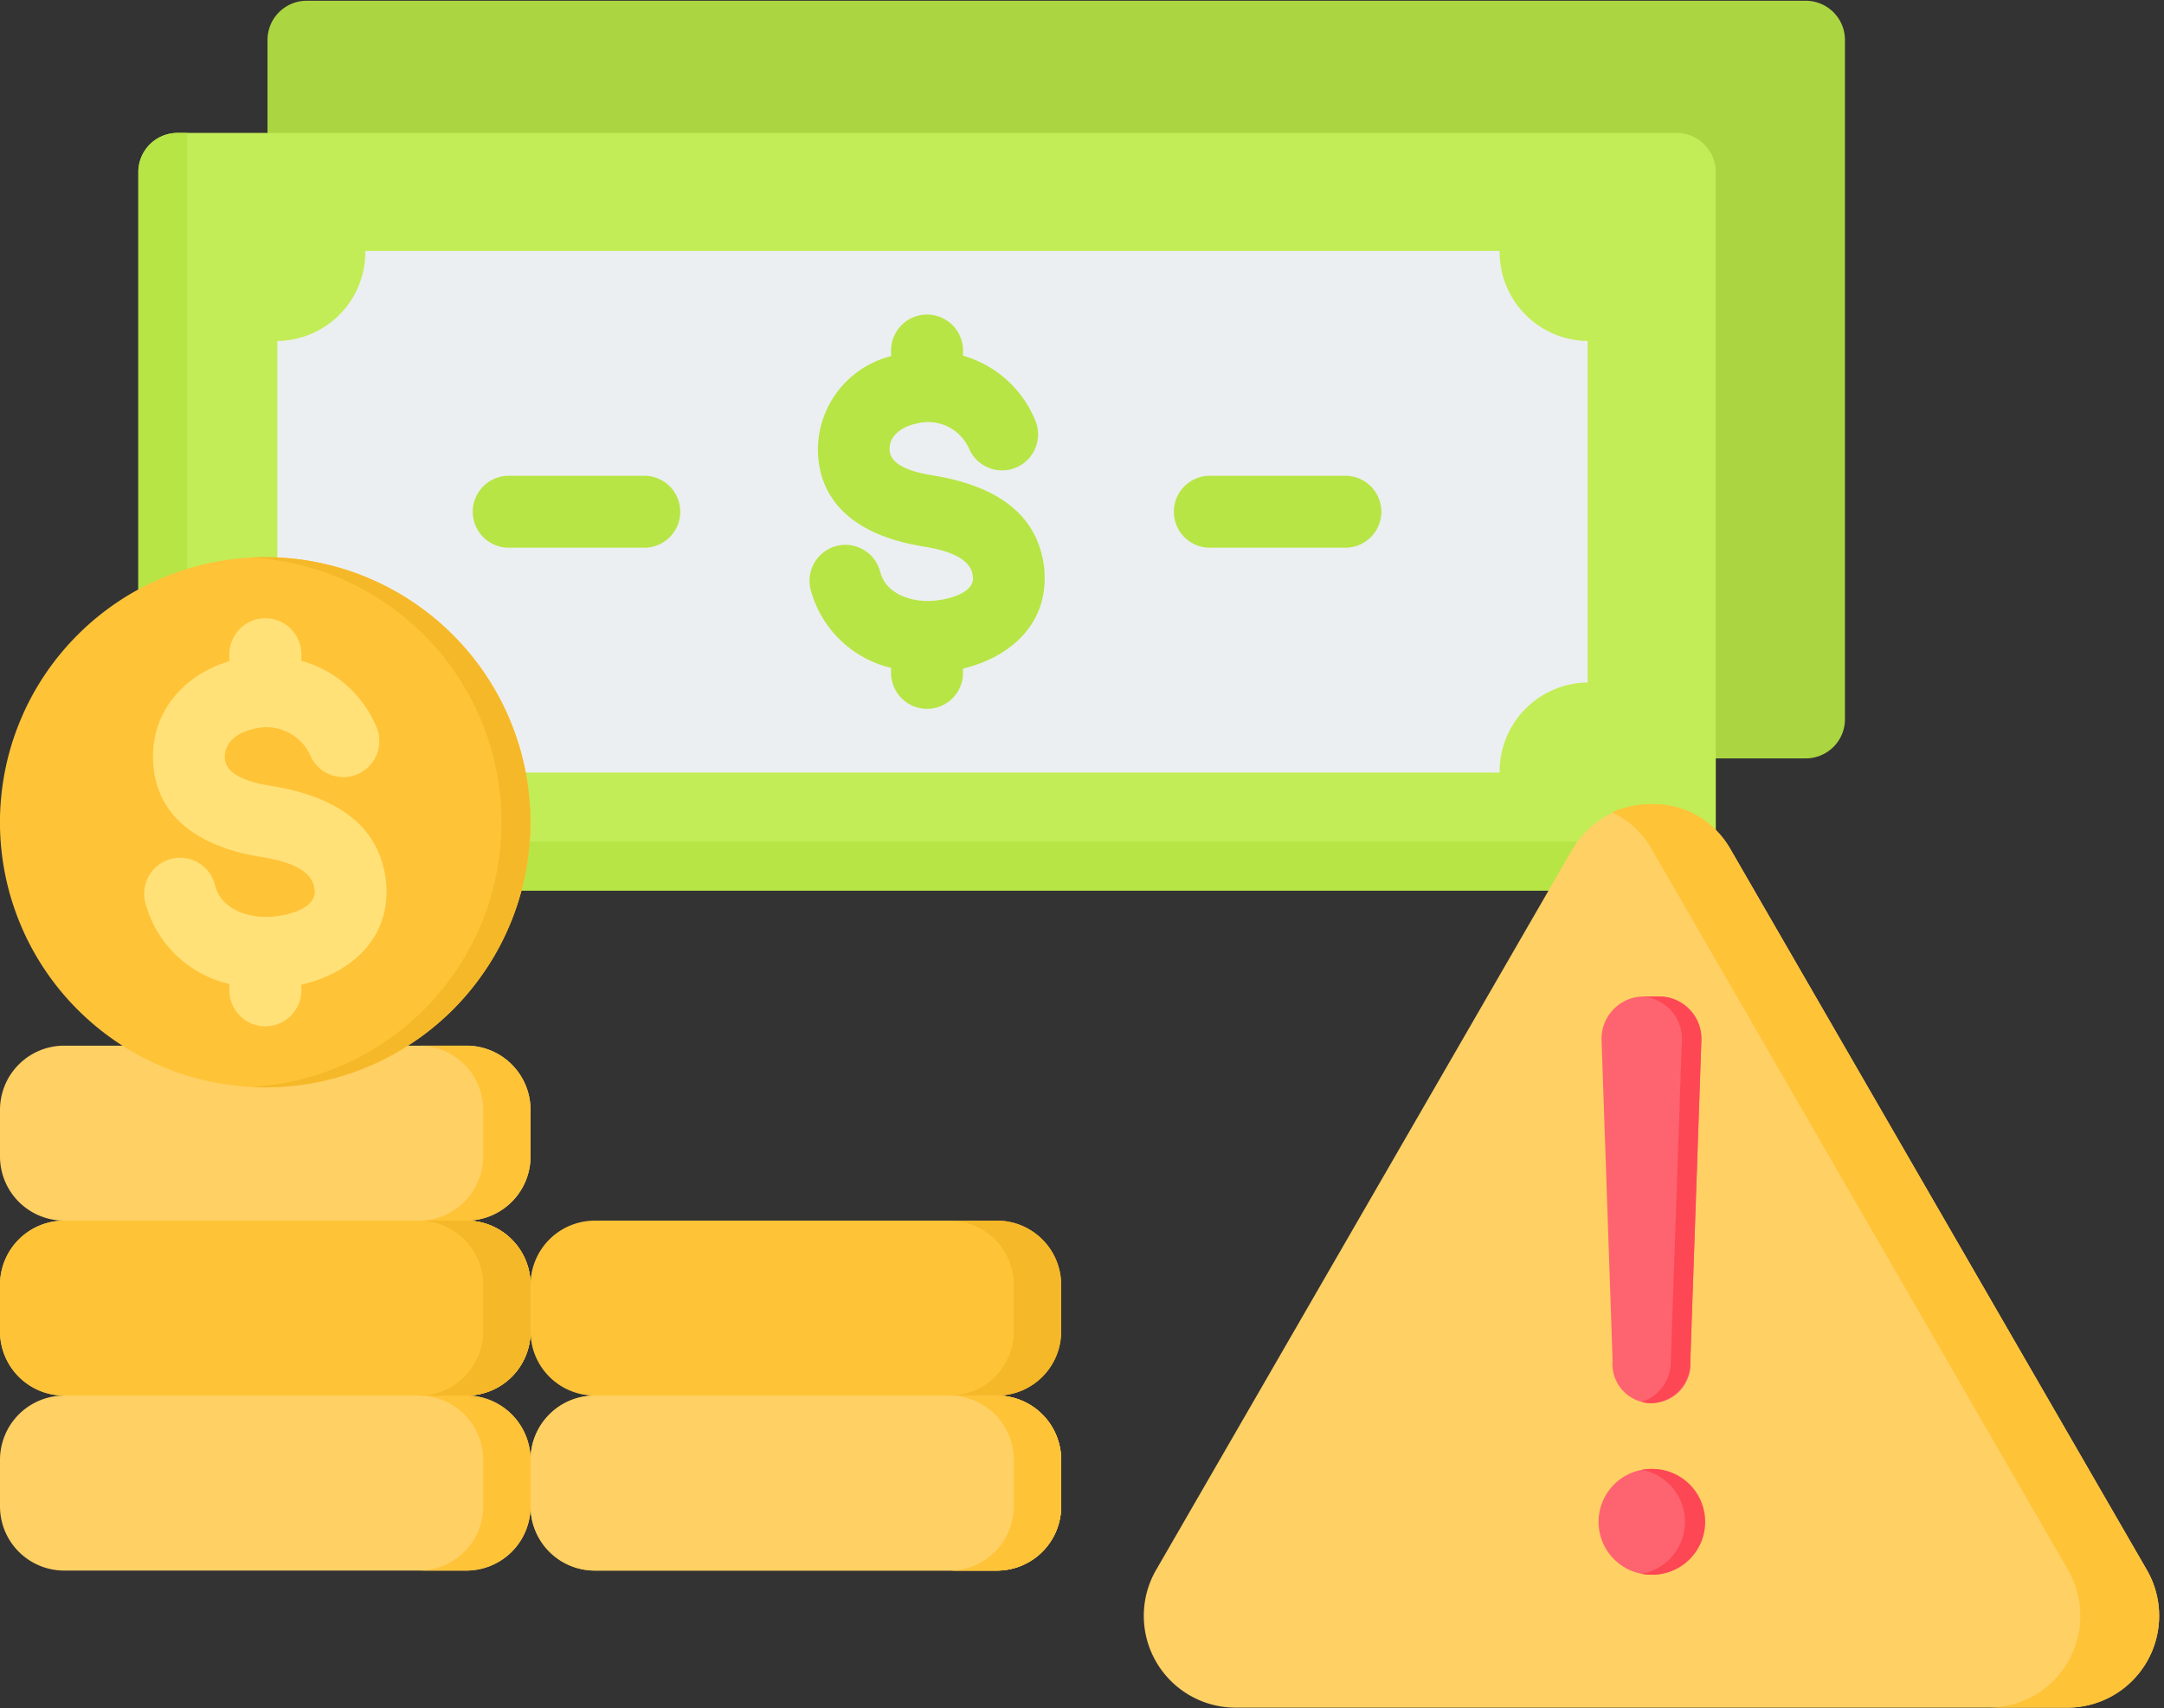 <svg xmlns="http://www.w3.org/2000/svg" xmlns:xlink="http://www.w3.org/1999/xlink" width="165.005" height="130.25" viewBox="0 0 165.005 130.25">
  <rect x="0" y="0" width="165.005" height="130.25" fill="#333333" stroke="none"/>
  <defs>
    <clipPath id="clip-path">
      <path id="Path_328938" data-name="Path 328938" d="M283,277.02H403.7v58.048H283Zm0,0" transform="translate(-283 -277.02)"/>
    </clipPath>
    <clipPath id="clip-path-2">
      <path id="Path_328953" data-name="Path 328953" d="M414,397h77.921v69.146H414Zm0,0" transform="translate(-414 -397)"/>
    </clipPath>
    <clipPath id="clip-path-3">
      <path id="Path_328955" data-name="Path 328955" d="M484,397h42.271v69.146H484Zm0,0" transform="translate(-484 -397)"/>
    </clipPath>
  </defs>
  <g id="Group_91356" data-name="Group 91356" transform="translate(-243.008 -277.02)">
    <g id="Group_91348" data-name="Group 91348" transform="translate(263.375 277.02)" clip-path="url(#clip-path)">
      <path id="Path_328937" data-name="Path 328937" d="M283.059,315.956V280.115a2.99,2.99,0,0,1,2.984-2.982H400.356a2.99,2.99,0,0,1,2.984,2.982v51.8a2.988,2.988,0,0,1-2.984,2.98H291.762a2.939,2.939,0,0,1-2.809-1.976l-5.72-15.959A2.847,2.847,0,0,1,283.059,315.956Zm0,0" transform="translate(-283.029 -277.075)" fill="#abd641" fill-rule="evenodd"/>
    </g>
    <path id="Path_328939" data-name="Path 328939" d="M263.719,351.7V299.9a2.99,2.99,0,0,1,2.984-2.982H381.016A2.99,2.99,0,0,1,384,299.9v51.8a2.988,2.988,0,0,1-2.984,2.98H266.7A2.988,2.988,0,0,1,263.719,351.7Zm0,0" transform="translate(-10.163 -9.764)" fill="#c2ed56" fill-rule="evenodd"/>
    <path id="Path_328940" data-name="Path 328940" d="M263.719,351.7V299.9a2.99,2.99,0,0,1,2.984-2.982h.746v51.054a2.989,2.989,0,0,0,2.984,2.982H384v.746a2.988,2.988,0,0,1-2.984,2.98H266.7A2.988,2.988,0,0,1,263.719,351.7Zm0,0" transform="translate(-10.163 -9.764)" fill="#b7e546" fill-rule="evenodd"/>
    <path id="Path_328941" data-name="Path 328941" d="M377.73,354.354a6.788,6.788,0,0,1,6.71-6.864V321.453a6.788,6.788,0,0,1-6.71-6.863H291.241a6.788,6.788,0,0,1-6.71,6.863V347.49a6.787,6.787,0,0,1,6.71,6.864Zm0,0" transform="translate(-20.376 -18.436)" fill="#eceff1" fill-rule="evenodd"/>
    <path id="Path_328942" data-name="Path 328942" d="M380.325,348.246a2.742,2.742,0,1,1,0,5.485H369.988a2.742,2.742,0,1,1,0-5.485Zm-53.459,0a2.742,2.742,0,1,1,0,5.485H316.528a2.742,2.742,0,1,1,0-5.485Zm0,0" transform="translate(-34.731 -34.952)" fill="#b7e546" fill-rule="evenodd"/>
    <path id="Path_328943" data-name="Path 328943" d="M381.412,332.19a2.744,2.744,0,0,1-5.061,2.123,3.407,3.407,0,0,0-3.965-1.89c-1.025.2-2.134.843-2.077,2.031.066,1.345,2.282,1.757,3.308,1.926,4.05.665,7.912,2.433,8.467,6.993q.033.277.042.7c.092,3.814-2.773,6.209-6.221,7.036v.322a2.744,2.744,0,0,1-5.489,0v-.378a8.344,8.344,0,0,1-6.149-6.032,2.739,2.739,0,0,1,5.319-1.307c.41,1.649,2.226,2.276,3.764,2.238.147,0,.35-.02.613-.051.871-.105,2.723-.543,2.7-1.7l-.022-.189c-.193-1.584-2.634-2.029-3.9-2.238-3.943-.647-7.681-2.592-7.9-7.068a7.375,7.375,0,0,1,5.574-7.418v-.428a2.744,2.744,0,0,1,5.489,0v.392A8.455,8.455,0,0,1,381.412,332.19Zm0,0" transform="translate(-59.465 -23.113)" fill="#b7e546" fill-rule="evenodd"/>
    <path id="Path_328944" data-name="Path 328944" d="M278.58,473.582H247.89a4.895,4.895,0,0,1-4.882-4.878V465.12a4.9,4.9,0,0,1,4.882-4.88,4.893,4.893,0,0,1-4.882-4.878v-3.581a4.895,4.895,0,0,1,4.882-4.88,4.893,4.893,0,0,1-4.882-4.878v-3.583a4.893,4.893,0,0,1,4.882-4.878h30.69a4.893,4.893,0,0,1,4.882,4.878v3.583a4.893,4.893,0,0,1-4.882,4.878,4.895,4.895,0,0,1,4.882,4.88v3.581a4.893,4.893,0,0,1-4.882,4.878,4.9,4.9,0,0,1,4.882,4.88V468.7A4.895,4.895,0,0,1,278.58,473.582Zm0,0" transform="translate(0 -76.818)" fill="#ffd064" fill-rule="evenodd"/>
    <path id="Path_328945" data-name="Path 328945" d="M309.372,473.582h-3.614a4.9,4.9,0,0,0,4.884-4.878V465.12a4.9,4.9,0,0,0-4.884-4.88,4.9,4.9,0,0,0,4.884-4.878v-3.581a4.9,4.9,0,0,0-4.884-4.88,4.9,4.9,0,0,0,4.884-4.878v-3.583a4.9,4.9,0,0,0-4.884-4.878h3.614a4.893,4.893,0,0,1,4.882,4.878v3.583a4.893,4.893,0,0,1-4.882,4.878,4.895,4.895,0,0,1,4.882,4.88v3.581a4.893,4.893,0,0,1-4.882,4.878,4.9,4.9,0,0,1,4.882,4.88V468.7A4.895,4.895,0,0,1,309.372,473.582Zm0,0" transform="translate(-30.792 -76.818)" fill="#ffc338" fill-rule="evenodd"/>
    <path id="Path_328946" data-name="Path 328946" d="M278.58,459.754H247.89a4.895,4.895,0,0,0-4.882,4.88v3.581a4.893,4.893,0,0,0,4.882,4.878h30.69a4.893,4.893,0,0,0,4.882-4.878v-3.581A4.895,4.895,0,0,0,278.58,459.754Zm0,0" transform="translate(0 -89.67)" fill="#ffc338" fill-rule="evenodd"/>
    <path id="Path_328947" data-name="Path 328947" d="M309.372,459.754h-3.614a4.9,4.9,0,0,1,4.884,4.88v3.581a4.9,4.9,0,0,1-4.884,4.878h3.614a4.893,4.893,0,0,0,4.882-4.878v-3.581A4.895,4.895,0,0,0,309.372,459.754Zm0,0" transform="translate(-30.792 -89.67)" fill="#f5b829" fill-rule="evenodd"/>
    <path id="Path_328948" data-name="Path 328948" d="M327.325,486.434h30.689a4.9,4.9,0,0,0,4.884-4.878v-3.583a4.9,4.9,0,0,0-4.884-4.88,4.895,4.895,0,0,0,4.884-4.878v-3.581a4.9,4.9,0,0,0-4.884-4.88H327.325a4.9,4.9,0,0,0-4.884,4.88v3.581a4.9,4.9,0,0,0,4.884,4.878,4.9,4.9,0,0,0-4.884,4.88v3.583A4.9,4.9,0,0,0,327.325,486.434Zm0,0" transform="translate(-38.979 -89.67)" fill="#ffc338" fill-rule="evenodd"/>
    <path id="Path_328949" data-name="Path 328949" d="M385.2,486.434h3.613a4.9,4.9,0,0,0,4.884-4.878v-3.583a4.9,4.9,0,0,0-4.884-4.88,4.895,4.895,0,0,0,4.884-4.878v-3.581a4.9,4.9,0,0,0-4.884-4.88H385.2a4.895,4.895,0,0,1,4.882,4.88v3.581a4.894,4.894,0,0,1-4.882,4.878,4.9,4.9,0,0,1,4.882,4.88v3.583A4.895,4.895,0,0,1,385.2,486.434Zm0,0" transform="translate(-69.773 -89.67)" fill="#f5b829" fill-rule="evenodd"/>
    <path id="Path_328950" data-name="Path 328950" d="M327.325,499.286h30.689a4.9,4.9,0,0,0,4.884-4.878v-3.583a4.9,4.9,0,0,0-4.884-4.88H327.325a4.9,4.9,0,0,0-4.884,4.88v3.583A4.9,4.9,0,0,0,327.325,499.286Zm0,0" transform="translate(-38.979 -102.522)" fill="#ffd064" fill-rule="evenodd"/>
    <path id="Path_328951" data-name="Path 328951" d="M385.2,499.286h3.613a4.9,4.9,0,0,0,4.884-4.878v-3.583a4.9,4.9,0,0,0-4.884-4.88H385.2a4.9,4.9,0,0,1,4.882,4.88v3.583A4.895,4.895,0,0,1,385.2,499.286Zm0,0" transform="translate(-69.773 -102.522)" fill="#ffc338" fill-rule="evenodd"/>
    <g id="Group_91349" data-name="Group 91349" transform="translate(330.092 338.124)" clip-path="url(#clip-path-2)">
      <path id="Path_328952" data-name="Path 328952" d="M458.972,400.911a7,7,0,0,0-12.126,0L415.134,455.8a7,7,0,0,0,6.064,10.494h63.424a7,7,0,0,0,6.064-10.494Zm0,0" transform="translate(-414.069 -397.203)" fill="#ffd064" fill-rule="evenodd"/>
    </g>
    <g id="Group_91350" data-name="Group 91350" transform="translate(365.742 338.124)" clip-path="url(#clip-path-3)">
      <path id="Path_328954" data-name="Path 328954" d="M493.431,400.911a6.67,6.67,0,0,0-6.064-3.5,7.154,7.154,0,0,0-3,.621,6.813,6.813,0,0,1,3.06,2.876L519.134,455.8a7,7,0,0,1-6.064,10.494h6.01a7,7,0,0,0,6.064-10.494Zm0,0" transform="translate(-484.178 -397.203)" fill="#ffc338" fill-rule="evenodd"/>
    </g>
    <path id="Path_328956" data-name="Path 328956" d="M486.379,462.223a4.032,4.032,0,1,1-4.035,4.03A4.033,4.033,0,0,1,486.379,462.223Zm2.962-8.256a2.975,2.975,0,1,1-5.927,0l-.841-24.414a3.226,3.226,0,0,1,3.064-3.35h1.482a3.226,3.226,0,0,1,3.063,3.35Zm0,0" transform="translate(-117.445 -73.206)" fill="#fe646f" fill-rule="evenodd"/>
    <path id="Path_328957" data-name="Path 328957" d="M489.547,462.223a4.032,4.032,0,1,1,0,8.063,3.973,3.973,0,0,1-.744-.07,4.031,4.031,0,0,0,0-7.926A4.161,4.161,0,0,1,489.547,462.223Zm2.962-8.256a3.12,3.12,0,0,1-2.964,3.241,2.718,2.718,0,0,1-.744-.1,3.217,3.217,0,0,0,2.22-3.137l.842-24.414a3.226,3.226,0,0,0-3.058-3.35h1.482a3.226,3.226,0,0,1,3.063,3.35Zm0,0" transform="translate(-120.614 -73.206)" fill="#fd4755" fill-rule="evenodd"/>
    <path id="Path_328958" data-name="Path 328958" d="M283.462,380.642q0,.991-.1,1.982a19.813,19.813,0,0,1-.29,1.961c-.129.649-.291,1.292-.484,1.924a19.7,19.7,0,0,1-.668,1.868c-.253.611-.535,1.21-.847,1.792s-.652,1.152-1.021,1.7-.764,1.082-1.184,1.594-.864,1-1.333,1.47-.959.911-1.47,1.331-1.044.814-1.6,1.182-1.118.708-1.7,1.021a19.676,19.676,0,0,1-1.794.847,19.294,19.294,0,0,1-1.868.669c-.635.193-1.275.352-1.926.481s-1.305.227-1.964.292-1.321.1-1.983.1-1.323-.034-1.982-.1-1.315-.163-1.963-.292-1.293-.288-1.926-.481a19.592,19.592,0,0,1-1.87-.669q-.916-.379-1.794-.847t-1.7-1.021c-.549-.368-1.082-.762-1.594-1.182s-1-.863-1.47-1.331-.913-.959-1.333-1.47a19.72,19.72,0,0,1-1.184-1.594c-.368-.549-.708-1.118-1.021-1.7s-.595-1.182-.847-1.792-.477-1.236-.67-1.868-.352-1.275-.481-1.924a19.8,19.8,0,0,1-.291-1.961q-.1-.991-.1-1.982t.1-1.981a19.72,19.72,0,0,1,.291-1.962q.193-.976.481-1.926t.67-1.866q.379-.919.847-1.795t1.021-1.7a19.626,19.626,0,0,1,1.184-1.593q.63-.767,1.333-1.468a19.787,19.787,0,0,1,1.47-1.333c.511-.42,1.045-.814,1.594-1.182s1.12-.708,1.7-1.021,1.184-.595,1.794-.847,1.236-.475,1.87-.668,1.275-.352,1.926-.482a19.823,19.823,0,0,1,1.963-.29q.988-.1,1.982-.1c.662,0,1.325.031,1.983.1s1.313.161,1.964.29,1.291.291,1.926.482,1.257.416,1.868.668,1.212.537,1.794.847,1.152.653,1.7,1.021,1.082.762,1.6,1.182a19.8,19.8,0,0,1,1.47,1.333q.7.7,1.333,1.468t1.184,1.593q.552.827,1.021,1.7t.847,1.795a19.471,19.471,0,0,1,.668,1.866q.29.952.484,1.926a19.736,19.736,0,0,1,.29,1.962Q283.463,379.649,283.462,380.642Zm0,0" transform="translate(0 -40.93)" fill="#ffc338"/>
    <path id="Path_328959" data-name="Path 328959" d="M281.657,360.43a20.211,20.211,0,1,1,0,40.423c-.37,0-.74-.01-1.106-.03a20.211,20.211,0,0,0,0-40.363C280.917,360.44,281.287,360.43,281.657,360.43Zm0,0" transform="translate(-18.423 -40.93)" fill="#f5b829" fill-rule="evenodd"/>
    <path id="Path_328960" data-name="Path 328960" d="M282.321,377.918a2.744,2.744,0,0,1-5.061,2.121A3.67,3.67,0,0,0,273,378c-1.128.227-2.322.939-2.26,2.238.072,1.486,2.405,1.932,3.549,2.119,4.166.684,8.158,2.495,8.73,7.192.023.189.038.432.045.722.094,3.955-2.914,6.414-6.489,7.244v.427a2.744,2.744,0,0,1-5.489,0v-.485a8.6,8.6,0,0,1-6.416-6.227,2.739,2.739,0,0,1,5.32-1.307c.442,1.777,2.379,2.463,4.04,2.423q.239-.006.65-.053c.983-.12,2.945-.6,2.915-1.894,0-.01-.008-.079-.024-.207-.209-1.727-2.777-2.206-4.162-2.435-4.054-.664-7.914-2.653-8.138-7.259-.181-3.762,2.342-6.621,5.815-7.645v-.533a2.744,2.744,0,0,1,5.489,0v.5A8.7,8.7,0,0,1,282.321,377.918Zm0,0" transform="translate(-10.589 -45.418)" fill="#ffe177" fill-rule="evenodd"/>
  </g>
</svg>
